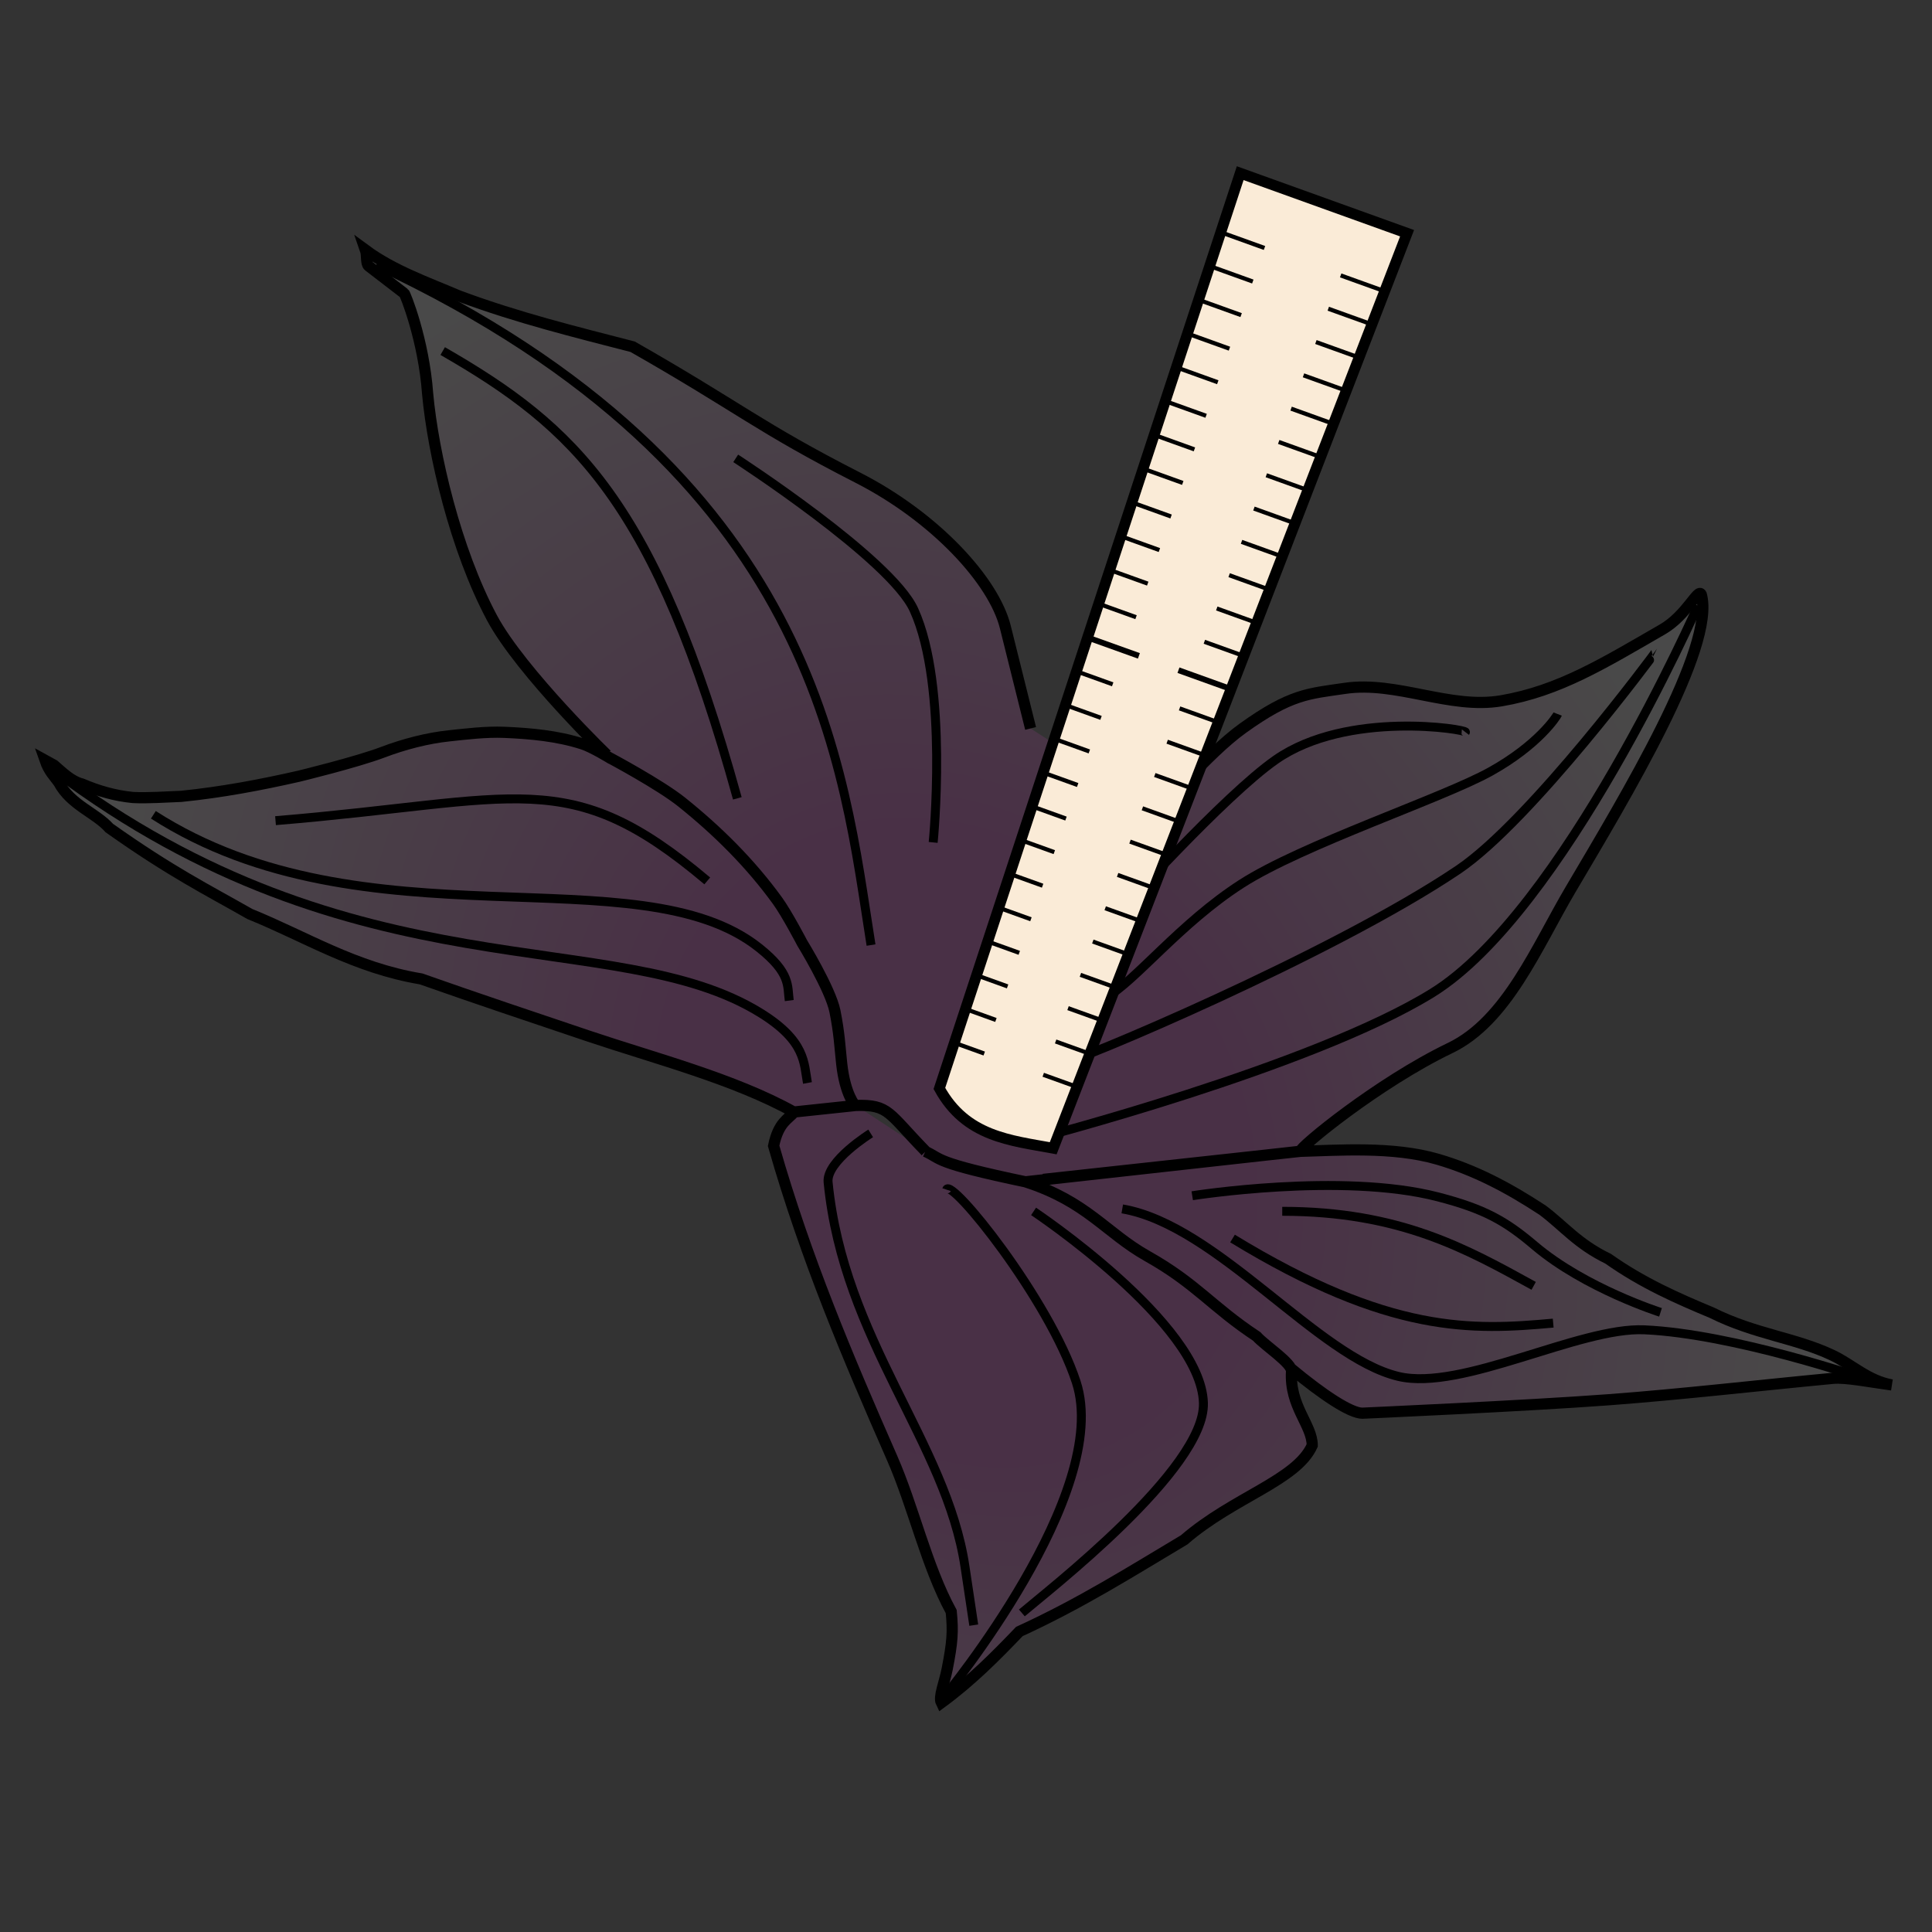 <?xml version="1.0" encoding="UTF-8" standalone="no"?>
<!-- Created with Inkscape (http://www.inkscape.org/) -->

<svg
   width="216mm"
   height="216mm"
   viewBox="0 0 216 216"
   version="1.1"
   id="svg1"
   xml:space="preserve"
   inkscape:version="1.3 (0e150ed6c4, 2023-07-21)"
   sodipodi:docname="flower color square.svg"
   inkscape:export-filename="flower color square.png"
   inkscape:export-xdpi="96"
   inkscape:export-ydpi="96"
   xmlns:inkscape="http://www.inkscape.org/namespaces/inkscape"
   xmlns:sodipodi="http://sodipodi.sourceforge.net/DTD/sodipodi-0.dtd"
   xmlns:xlink="http://www.w3.org/1999/xlink"
   xmlns="http://www.w3.org/2000/svg"
   xmlns:svg="http://www.w3.org/2000/svg"><rect x="0" y="0" width="216" height="216" fill="#333333" stroke="none"/><sodipodi:namedview
     id="namedview1"
     pagecolor="#ffffff"
     bordercolor="#999999"
     borderopacity="1"
     inkscape:showpageshadow="2"
     inkscape:pageopacity="0"
     inkscape:pagecheckerboard="0"
     inkscape:deskcolor="#d1d1d1"
     inkscape:document-units="mm"
     inkscape:zoom="0.76702439"
     inkscape:cx="252.92546"
     inkscape:cy="523.45141"
     inkscape:window-width="1920"
     inkscape:window-height="1057"
     inkscape:window-x="-8"
     inkscape:window-y="-8"
     inkscape:window-maximized="1"
     inkscape:current-layer="g2"
     showguides="true" /><defs
     id="defs1"><linearGradient
       id="linearGradient4"
       inkscape:collect="always"><stop
         style="stop-color:#ff11e5;stop-opacity:1;"
         offset="0.335"
         id="stop3" /><stop
         style="stop-color:#ffffff;stop-opacity:1;"
         offset="1"
         id="stop4" /></linearGradient><linearGradient
       id="linearGradient11"
       inkscape:collect="always"><stop
         style="stop-color:#ff03dd;stop-opacity:1;"
         offset="0.536"
         id="stop11" /><stop
         style="stop-color:#ffffff;stop-opacity:1;"
         offset="1"
         id="stop12" /></linearGradient><linearGradient
       id="linearGradient5"
       inkscape:collect="always"><stop
         style="stop-color:#f100fd;stop-opacity:1;"
         offset="0"
         id="stop6" /><stop
         style="stop-color:#ffffff;stop-opacity:0;"
         offset="1"
         id="stop7" /></linearGradient><inkscape:path-effect
       effect="perspective-envelope"
       up_left_point="88.434,14.896"
       up_right_point="108.262,14.896"
       down_left_point="90.982,125.395"
       down_right_point="105.714,125.395"
       id="path-effect3"
       is_visible="true"
       lpeversion="1"
       deform_type="envelope_deformation"
       horizontal_mirror="false"
       vertical_mirror="false"
       overflow_perspective="false" /><radialGradient
       inkscape:collect="always"
       xlink:href="#linearGradient5"
       id="radialGradient7"
       cx="108.046"
       cy="198.403"
       fx="108.046"
       fy="198.403"
       r="103.852"
       gradientTransform="matrix(0.663,-0.426,0.531,0.827,-69.654,73.282)"
       gradientUnits="userSpaceOnUse" /><radialGradient
       inkscape:collect="always"
       xlink:href="#linearGradient11"
       id="radialGradient12"
       cx="101.386"
       cy="197.682"
       fx="101.386"
       fy="197.682"
       r="103.852"
       gradientTransform="matrix(0.726,-0.471,0.563,0.867,-81.043,68.565)"
       gradientUnits="userSpaceOnUse" /><radialGradient
       inkscape:collect="always"
       xlink:href="#linearGradient5"
       id="radialGradient1"
       gradientUnits="userSpaceOnUse"
       gradientTransform="matrix(0.663,-0.426,0.531,0.827,-69.654,73.282)"
       cx="108.046"
       cy="198.403"
       fx="108.046"
       fy="198.403"
       r="103.852" /><radialGradient
       inkscape:collect="always"
       xlink:href="#linearGradient5"
       id="radialGradient2"
       gradientUnits="userSpaceOnUse"
       gradientTransform="matrix(0.663,-0.426,0.531,0.827,-69.654,73.282)"
       cx="108.046"
       cy="198.403"
       fx="108.046"
       fy="198.403"
       r="103.852" /><radialGradient
       inkscape:collect="always"
       xlink:href="#linearGradient5"
       id="radialGradient3"
       gradientUnits="userSpaceOnUse"
       gradientTransform="matrix(0.663,-0.426,0.531,0.827,-69.654,73.282)"
       cx="108.046"
       cy="198.403"
       fx="108.046"
       fy="198.403"
       r="103.852" /><radialGradient
       inkscape:collect="always"
       xlink:href="#linearGradient5"
       id="radialGradient4"
       gradientUnits="userSpaceOnUse"
       gradientTransform="matrix(0.663,-0.426,0.531,0.827,-69.654,73.282)"
       cx="108.046"
       cy="198.403"
       fx="108.046"
       fy="198.403"
       r="103.852" /><radialGradient
       inkscape:collect="always"
       xlink:href="#linearGradient5"
       id="radialGradient5"
       gradientUnits="userSpaceOnUse"
       gradientTransform="matrix(0.663,-0.426,0.531,0.827,-69.654,73.282)"
       cx="108.046"
       cy="198.403"
       fx="108.046"
       fy="198.403"
       r="103.852" /><radialGradient
       inkscape:collect="always"
       xlink:href="#linearGradient5"
       id="radialGradient6"
       gradientUnits="userSpaceOnUse"
       gradientTransform="matrix(0.663,-0.426,0.531,0.827,-69.654,73.282)"
       cx="108.046"
       cy="198.403"
       fx="108.046"
       fy="198.403"
       r="103.852" /><radialGradient
       inkscape:collect="always"
       xlink:href="#linearGradient5"
       id="radialGradient8"
       gradientUnits="userSpaceOnUse"
       gradientTransform="matrix(0.663,-0.426,0.531,0.827,-69.654,73.282)"
       cx="108.046"
       cy="198.403"
       fx="108.046"
       fy="198.403"
       r="103.852" /><radialGradient
       inkscape:collect="always"
       xlink:href="#linearGradient5"
       id="radialGradient9"
       gradientUnits="userSpaceOnUse"
       gradientTransform="matrix(0.663,-0.426,0.531,0.827,-69.654,73.282)"
       cx="108.046"
       cy="198.403"
       fx="108.046"
       fy="198.403"
       r="103.852" /><radialGradient
       inkscape:collect="always"
       xlink:href="#linearGradient5"
       id="radialGradient10"
       gradientUnits="userSpaceOnUse"
       gradientTransform="matrix(0.663,-0.426,0.531,0.827,-69.654,73.282)"
       cx="108.046"
       cy="198.403"
       fx="108.046"
       fy="198.403"
       r="103.852" /><radialGradient
       inkscape:collect="always"
       xlink:href="#linearGradient5"
       id="radialGradient11"
       gradientUnits="userSpaceOnUse"
       gradientTransform="matrix(0.663,-0.426,0.531,0.827,-69.654,73.282)"
       cx="108.046"
       cy="198.403"
       fx="108.046"
       fy="198.403"
       r="103.852" /><radialGradient
       inkscape:collect="always"
       xlink:href="#linearGradient5"
       id="radialGradient13"
       gradientUnits="userSpaceOnUse"
       gradientTransform="matrix(0.663,-0.426,0.531,0.827,-69.654,73.282)"
       cx="108.046"
       cy="198.403"
       fx="108.046"
       fy="198.403"
       r="103.852" /><radialGradient
       inkscape:collect="always"
       xlink:href="#linearGradient5"
       id="radialGradient14"
       gradientUnits="userSpaceOnUse"
       gradientTransform="matrix(0.663,-0.426,0.531,0.827,-69.654,73.282)"
       cx="108.046"
       cy="198.403"
       fx="108.046"
       fy="198.403"
       r="103.852" /><radialGradient
       inkscape:collect="always"
       xlink:href="#linearGradient5"
       id="radialGradient15"
       gradientUnits="userSpaceOnUse"
       gradientTransform="matrix(0.663,-0.426,0.531,0.827,-69.654,73.282)"
       cx="108.046"
       cy="198.403"
       fx="108.046"
       fy="198.403"
       r="103.852" /><radialGradient
       inkscape:collect="always"
       xlink:href="#linearGradient5"
       id="radialGradient16"
       gradientUnits="userSpaceOnUse"
       gradientTransform="matrix(0.663,-0.426,0.531,0.827,-69.654,73.282)"
       cx="108.046"
       cy="198.403"
       fx="108.046"
       fy="198.403"
       r="103.852" /><radialGradient
       inkscape:collect="always"
       xlink:href="#linearGradient5"
       id="radialGradient17"
       gradientUnits="userSpaceOnUse"
       gradientTransform="matrix(0.663,-0.426,0.531,0.827,-69.654,73.282)"
       cx="108.046"
       cy="198.403"
       fx="108.046"
       fy="198.403"
       r="103.852" /><radialGradient
       inkscape:collect="always"
       xlink:href="#linearGradient5"
       id="radialGradient18"
       gradientUnits="userSpaceOnUse"
       gradientTransform="matrix(0.663,-0.426,0.531,0.827,-69.654,73.282)"
       cx="108.046"
       cy="198.403"
       fx="108.046"
       fy="198.403"
       r="103.852" /><radialGradient
       inkscape:collect="always"
       xlink:href="#linearGradient5"
       id="radialGradient19"
       gradientUnits="userSpaceOnUse"
       gradientTransform="matrix(0.663,-0.426,0.531,0.827,-69.654,73.282)"
       cx="108.046"
       cy="198.403"
       fx="108.046"
       fy="198.403"
       r="103.852" /><radialGradient
       inkscape:collect="always"
       xlink:href="#linearGradient5"
       id="radialGradient20"
       gradientUnits="userSpaceOnUse"
       gradientTransform="matrix(0.663,-0.426,0.531,0.827,-69.654,73.282)"
       cx="108.046"
       cy="198.403"
       fx="108.046"
       fy="198.403"
       r="103.852" /><radialGradient
       inkscape:collect="always"
       xlink:href="#linearGradient5"
       id="radialGradient21"
       gradientUnits="userSpaceOnUse"
       gradientTransform="matrix(0.663,-0.426,0.531,0.827,-69.654,73.282)"
       cx="108.046"
       cy="198.403"
       fx="108.046"
       fy="198.403"
       r="103.852" /><radialGradient
       inkscape:collect="always"
       xlink:href="#linearGradient5"
       id="radialGradient22"
       gradientUnits="userSpaceOnUse"
       gradientTransform="matrix(0.663,-0.426,0.531,0.827,-69.654,73.282)"
       cx="108.046"
       cy="198.403"
       fx="108.046"
       fy="198.403"
       r="103.852" /><radialGradient
       inkscape:collect="always"
       xlink:href="#linearGradient5"
       id="radialGradient23"
       gradientUnits="userSpaceOnUse"
       gradientTransform="matrix(0.663,-0.426,0.531,0.827,-69.654,73.282)"
       cx="108.046"
       cy="198.403"
       fx="108.046"
       fy="198.403"
       r="103.852" /><radialGradient
       inkscape:collect="always"
       xlink:href="#linearGradient4"
       id="radialGradient24"
       gradientUnits="userSpaceOnUse"
       gradientTransform="matrix(0.726,-0.471,0.563,0.867,-81.043,68.565)"
       cx="101.386"
       cy="197.682"
       fx="101.386"
       fy="197.682"
       r="103.852" /></defs><g
     inkscape:groupmode="layer"
     id="layer3"
     inkscape:label="Layer 1"
     style="display:inline"><g
       id="g24"
       transform="translate(2.927,-64.468)"
       style="fill:#ffffff;fill-opacity:0"><g
         id="g2"
         style="display:inline;fill:url(#radialGradient12);fill-opacity:0.104"><path
           id="path18"
           style="display:inline;fill:url(#radialGradient24);fill-opacity:0.104;stroke:#000000;stroke-width:1.25;stroke-dasharray:none;stroke-opacity:1"
           inkscape:label="path18"
           d="m 111.865,196.626 c -10.598,-2.215 -9.441,-2.582 -11.342,-3.43 l 0.015,0.015 m 0.014,-0.04 c -4.181,-4.271 -4.048,-5.22 -7.788,-5.113 m -27.486,-38.843 c 0,0 5.574,2.97 8.024,4.934 3.993,3.201 7.656,6.829 10.693,11.017 1.057,1.457 2.76,4.721 2.76,4.721 0,0 3.17,5.164 3.665,7.632 0.495,2.468 0.547,3.934 0.755,5.864 0.381,3.531 1.534,4.693 1.488,4.691 m 33.69,-33.105 c 0.717,-0.037 5.615,-6.167 9.644,-9.064 5.395,-3.878 7.375,-3.876 11.419,-4.475 5.791,-0.859 11.738,2.371 17.509,1.387 6.467,-1.103 11.462,-4.207 17.994,-7.971 2.741,-1.579 4.015,-4.703 4.364,-3.904 1.603,5.889 -8.502,22.619 -14.615,32.971 -3.771,6.387 -7.129,14.676 -13.458,17.72 -8.083,3.887 -16.937,11.177 -16.762,11.548 l -30.733,3.415 c 6.888,2.216 8.998,5.698 13.619,8.298 5.528,3.111 7.159,5.621 12.246,8.991 0.891,1.007 4,3.021 3.886,3.909 -0.232,3.903 2.318,5.973 2.316,8.272 -1.756,3.918 -8.807,5.777 -14.32,10.56 -5.832,3.475 -11.568,7.11 -18.423,10.244 -2.659,2.781 -5.385,5.529 -8.723,7.971 -0.327,-0.663 0.346,-2.195 0.66,-3.803 0.578,-2.955 0.669,-4.158 0.445,-6.392 -2.781,-5.103 -4.207,-11.699 -6.621,-17.196 -4.934,-11.235 -9.635,-22.291 -13.236,-34.881 0.558,-2.703 1.681,-2.973 2.295,-3.78 l 6.916,-0.732 -6.947,0.736 c -6.69,-3.722 -15.574,-6.002 -23.031,-8.518 -6.215,-2.097 -12.336,-4.138 -18.647,-6.365 -7.431,-1.239 -12.874,-4.714 -19.147,-7.256 -4.804,-2.739 -8.759,-4.688 -15.702,-9.604 -1.537,-1.721 -4.305,-2.577 -5.652,-5.084 -0.465,-0.674 -1.106,-1.237 -1.544,-2.508 l 1.009,0.556 c 0.983,0.849 1.923,1.802 3.139,2.107 1.785,0.765 3.663,1.312 5.692,1.509 1.735,0.081 3.581,-0.061 5.39,-0.129 4.603,-0.467 8.91,-1.29 13.108,-2.242 0,0 6.471,-1.57 9.409,-2.684 2.386,-0.905 4.985,-1.583 7.432,-1.841 1.898,-0.201 4.12,-0.477 6.184,-0.39 2.933,0.124 5.915,0.396 8.71,1.294 1.139,0.366 3.192,1.638 3.192,1.638 -0.007,0.06 -10.059,-9.677 -13.293,-15.733 -4.095,-7.667 -6.578,-18.36 -7.195,-25.062 C 44.447,102.452 42.353,97.265 42.258,97.261 l -3.964,-3.049 c -0.339,-0.261 -0.159,-1.214 -0.362,-1.794 3.132,2.307 6.887,3.615 10.484,5.147 6.574,2.444 12.974,4.011 19.391,5.671 12.113,6.909 14.046,8.951 25.184,14.642 8.647,4.418 15.193,11.535 16.479,16.694 l 2.826,11.336 m 29.099,71.549 -0.011,-0.011 c 3.735,3.105 6.686,4.999 7.989,5.02 0,0 18.361,-0.815 27.523,-1.502 8.385,-0.629 16.72,-1.603 25.113,-2.397 1.431,-0.133 4.258,0.431 6.571,0.739 -2.672,-0.474 -4.433,-2.274 -6.657,-3.326 -4.145,-1.962 -8.613,-2.331 -13.453,-4.743 -3.866,-1.613 -7.733,-3.306 -11.599,-6.037 -3.436,-1.669 -4.916,-3.618 -7.33,-5.433 -3.92,-2.57 -7.598,-4.491 -11.759,-5.703 -5.002,-1.456 -11.139,-0.987 -15.331,-0.875 l -28.732,3.135"
           sodipodi:nodetypes="ccccccscccsccsccccsscssccsssscsscccscccccscsccccsccccccccccsssscsccscccsscc" /></g><g
         id="g6"
         style="display:inline;fill:url(#radialGradient4);stroke-width:1;stroke-dasharray:none"><path
           style="display:inline;fill:url(#radialGradient1);fill-opacity:0;stroke:#000000;stroke-width:1;stroke-dasharray:none;stroke-opacity:1"
           d="m 3.043,150.548 c 33.954,25.608 62.772,17.071 79.072,27.18 5.074,3.147 4.827,5.604 5.233,7.817"
           id="path5"
           sodipodi:nodetypes="csc" /><path
           style="fill:url(#radialGradient2);fill-opacity:0;stroke:#000000;stroke-width:1;stroke-dasharray:none;stroke-opacity:1"
           d="m 14.219,155.564 c 23.637,15.161 54.27,4.156 67.726,14.874 3.559,2.835 3.144,4.25 3.368,5.893"
           id="path6"
           sodipodi:nodetypes="csc" /><path
           style="fill:url(#radialGradient3);fill-opacity:0;stroke:#000000;stroke-width:1;stroke-dasharray:none;stroke-opacity:1"
           d="m 27.876,156.219 c 27.277,-2.251 32.74,-6.378 48.269,6.735"
           id="path7"
           sodipodi:nodetypes="cc" /></g><g
         id="g5"
         style="display:inline;fill:url(#radialGradient9);stroke-width:1;stroke-dasharray:none"><path
           style="fill:url(#radialGradient5);fill-opacity:0;stroke:#000000;stroke-width:1;stroke-dasharray:none;stroke-opacity:1"
           d="m 102.691,254.099 c 0,0 18.751,-22.749 14.707,-35.112 -3.036,-9.28 -14.031,-22.921 -14.499,-21.515"
           id="path8"
           sodipodi:nodetypes="csc" /><path
           style="fill:url(#radialGradient6);fill-opacity:0;stroke:#000000;stroke-width:1;stroke-dasharray:none;stroke-opacity:1"
           d="m 111.318,244.794 c 2.79,-2.392 20.504,-16.08 20.299,-23.468 -0.248,-8.938 -18.989,-21.422 -18.989,-21.422"
           id="path9"
           sodipodi:nodetypes="csc" /><path
           style="fill:url(#radialGradient8);fill-opacity:0;stroke:#000000;stroke-width:1;stroke-dasharray:none;stroke-opacity:1"
           d="m 94.416,191.182 c 0,0 -4.994,3.099 -4.761,5.458 1.739,17.653 13.22,29.093 15.303,42.974 l 0.982,6.548"
           id="path10"
           sodipodi:nodetypes="cssc" /></g><g
         id="g7"
         style="display:inline;fill:url(#radialGradient14);stroke-width:1;stroke-dasharray:none"><path
           style="display:inline;fill:url(#radialGradient10);fill-opacity:0;stroke:#000000;stroke-width:1;stroke-dasharray:none;stroke-opacity:1"
           d="M 39.158,94.059 C 88.78,117.278 91.321,150.558 94.456,170.127"
           id="path1"
           sodipodi:nodetypes="cc" /><path
           style="display:inline;fill:url(#radialGradient11);fill-opacity:0;stroke:#000000;stroke-width:1;stroke-dasharray:none;stroke-opacity:1"
           d="m 46.567,103.717 c 14.774,8.502 23.765,16.79 32.941,50.006"
           id="path2"
           sodipodi:nodetypes="cc" /><path
           style="display:inline;fill:url(#radialGradient13);fill-opacity:0;stroke:#000000;stroke-width:1;stroke-dasharray:none;stroke-opacity:1"
           d="m 79.326,115.714 c 0,0 17.32,11.213 19.925,16.932 3.901,8.564 2.152,26.005 2.152,26.005"
           id="path20"
           sodipodi:nodetypes="csc" /></g><g
         id="g4"
         style="display:inline;fill:url(#radialGradient19);stroke-width:1;stroke-dasharray:none"><path
           style="display:inline;fill:url(#radialGradient15);fill-opacity:0;stroke:#000000;stroke-width:1;stroke-dasharray:none;stroke-opacity:1"
           d="m 205.517,218.613 c 0,0 -14.59,-5.024 -24.609,-5.471 -7.271,-0.324 -20.403,6.892 -27.484,5.212 -9.043,-2.145 -20.245,-16.912 -30.88,-18.731"
           id="path11"
           sodipodi:nodetypes="cssc" /><path
           style="display:inline;fill:url(#radialGradient16);fill-opacity:0;stroke:#000000;stroke-width:1;stroke-dasharray:none;stroke-opacity:1"
           d="m 182.72,211.19 c 0,0 -8.412,-2.666 -14.06,-7.45 -3.245,-2.749 -5.56,-4.095 -10.812,-5.457 -10.764,-2.792 -27.482,-0.13 -27.482,-0.13"
           id="path12"
           sodipodi:nodetypes="cssc" /><path
           style="display:inline;fill:url(#radialGradient17);fill-opacity:0;stroke:#000000;stroke-width:1;stroke-dasharray:none;stroke-opacity:1"
           d="m 168.54,208.227 c -7.509,-4.132 -14.93,-8.328 -28.112,-8.334"
           id="path22"
           sodipodi:nodetypes="cc" /><path
           style="display:inline;fill:url(#radialGradient18);fill-opacity:0;stroke:#000000;stroke-width:1;stroke-dasharray:none;stroke-opacity:1"
           d="m 134.871,202.935 c 17.623,10.754 26.86,10.271 35.851,9.459"
           id="path23"
           sodipodi:nodetypes="cc" /></g><g
         id="g3"
         style="display:inline;fill:url(#radialGradient7);stroke-width:1;stroke-dasharray:none"><path
           style="display:inline;fill:url(#radialGradient20);fill-opacity:0;stroke:#000000;stroke-width:1;stroke-dasharray:none;stroke-opacity:1"
           d="m 186.902,132.178 c 0,0 -15.043,34.231 -29.698,43.299 -13.457,8.327 -44.564,16.368 -44.564,16.368"
           id="path13"
           sodipodi:nodetypes="csc" /><path
           style="display:inline;fill:url(#radialGradient21);fill-opacity:0;stroke:#000000;stroke-width:1;stroke-dasharray:none;stroke-opacity:1"
           d="m 160.908,146.321 c 0.223,-0.292 -13.183,-2.513 -21.212,3.088 -5.765,4.021 -17.517,17.099 -17.517,17.099"
           id="path19"
           sodipodi:nodetypes="csc" /><path
           style="display:inline;fill:url(#radialGradient22);fill-opacity:0;stroke:#000000;stroke-width:1;stroke-dasharray:none;stroke-opacity:1"
           d="m 115.708,183.381 c 1.31,0 30.298,-12.183 44.379,-21.666 8.176,-5.506 22.023,-24.271 22.019,-24.273"
           id="path21"
           sodipodi:nodetypes="csc" /><path
           style="display:inline;fill:url(#radialGradient23);fill-opacity:0;stroke:#000000;stroke-width:1;stroke-dasharray:none;stroke-opacity:1"
           d="m 171.223,144.3 c -0.107,0.275 -2.16,3.449 -7.513,6.428 -5.353,2.979 -20.988,8.143 -27.85,12.558 -6.862,4.415 -11.812,10.833 -15.139,12.709"
           id="path24"
           sodipodi:nodetypes="cszc" /></g></g><g
       id="g155"
       transform="rotate(19.796,100.755,161.04)"
       style="display:inline"
       inkscape:path-effect="#path-effect3"><path
         id="rect30"
         style="fill:#faebd7;fill-opacity:1;stroke:#000000;stroke-width:1.2;stroke-dasharray:none"
         d="m 88.434,14.896 h 19.828 l -1.323,57.371 -1.255,52.283 c -4.825,0.795 -9.623,2.095 -14.239,-1.982 z"
         sodipodi:nodetypes="cccccc"
         inkscape:original-d="m 90.981682,14.133678 h 14.732638 v 57.766843 l -0.0493,52.643939 c -4.80642,0.80019 -9.612613,2.10971 -14.158678,-1.99615 z" /><g
         id="g1"><path
           id="path87"
           style="fill:#cf45ad;fill-opacity:0;stroke:#000000;stroke-width:0.65;stroke-dasharray:none;stroke-opacity:1"
           d="m 100.759,69.518 h 6.088 z m -10.911,0 6.205,-0.008 z"
           inkscape:original-d="m 100.40026,69.1325 h 5.1819 z m -9.286619,0 5.28112,-0.0083 z" /><path
           id="path153"
           style="fill:#cf45ad;fill-opacity:0;stroke:#000000;stroke-width:0.465;stroke-dasharray:none;stroke-opacity:1"
           inkscape:label="path153"
           d="m 102.874,21.847 h 5.052 z m -14.105,0 h 5.052 z m 14.063,3.973 h 5.004 z m -13.973,0 h 5.004 z m 13.93,3.973 h 4.957 z m -13.84,0 h 4.957 z m 13.798,3.973 h 4.909 z m -13.708,0 h 4.909 z m 13.665,3.973 h 4.862 z m -13.575,0 h 4.862 z m 13.533,3.973 h 4.815 z m -13.443,0 h 4.815 z m 13.4,3.973 h 4.767 z m -13.31,0 h 4.767 z m 13.268,3.973 h 4.72 z m -13.178,0 h 4.72 z m 13.135,3.973 h 4.672 z m -13.045,0 h 4.672 z m 13.003,3.973 h 4.625 z m -12.913,0 h 4.625 z m 12.871,3.973 h 4.577 z m -12.781,0 h 4.577 z m 12.738,3.973 h 4.53 z m -12.648,0 h 4.53 z m 12.563,7.945 h 4.435 z m -12.383,0 h 4.435 z m 12.341,3.973 h 4.388 z m -12.251,0 h 4.388 z m 12.208,3.973 h 4.34 z m -12.118,0 h 4.34 z m 12.076,3.973 h 4.293 z m -11.986,0 h 4.293 z m 11.943,3.973 h 4.245 z m -11.853,0 h 4.245 z m 11.811,3.973 h 4.198 z m -11.721,0 h 4.198 z m 11.678,3.973 h 4.15 z m -11.589,0 h 4.15 z m 11.546,3.973 h 4.103 z m -11.456,0 h 4.103 z m 11.414,3.973 h 4.056 z m -11.324,0 h 4.056 z m 11.281,3.973 h 4.008 z m -11.191,0 h 4.008 z m 11.149,3.973 h 3.961 z m -11.059,0 h 3.961 z m 11.016,3.973 h 3.913 z m -10.926,0 h 3.913 z"
           inkscape:original-d="m 101.7663,21.1325 h 3.81524 z m -10.652659,0 h 3.81524 z m 10.652659,4 h 3.81524 z m -10.652659,0 h 3.81524 z m 10.652659,4 h 3.81524 z m -10.652659,0 h 3.81524 z m 10.652659,4 h 3.81524 z m -10.652659,0 h 3.81524 z m 10.652659,4 h 3.81524 z m -10.652659,0 h 3.81524 z m 10.652659,4 h 3.81524 z m -10.652659,0 h 3.81524 z m 10.652659,4 h 3.81524 z m -10.652659,0 h 3.81524 z m 10.652659,4 h 3.81524 z m -10.652659,0 h 3.81524 z m 10.652659,4 h 3.81524 z m -10.652659,0 h 3.81524 z m 10.652659,4 h 3.81524 z m -10.652659,0 h 3.81524 z m 10.652659,4 h 3.81524 z m -10.652659,0 h 3.81524 z m 10.652659,4 h 3.81524 z m -10.652659,0 h 3.81524 z m 10.652659,8 h 3.81524 z m -10.652659,0 h 3.81524 z m 10.652659,4 h 3.81524 z m -10.652659,0 h 3.81524 z m 10.652659,4 h 3.81524 z m -10.652659,0 h 3.81524 z m 10.652659,4 h 3.81524 z m -10.652659,0 h 3.81524 z m 10.652659,4 h 3.81524 z m -10.652659,0 h 3.81524 z m 10.652659,4 h 3.81524 z m -10.652659,0 h 3.81524 z m 10.652659,4 h 3.81524 z m -10.652659,0 h 3.81524 z m 10.652659,4 h 3.81524 z m -10.652659,0 h 3.81524 z m 10.652659,4 h 3.81524 z m -10.652659,0 h 3.81524 z m 10.652659,4 h 3.81524 z m -10.652659,0 h 3.81524 z m 10.652659,4 h 3.81524 z m -10.652659,0 h 3.81524 z m 10.652659,4 h 3.81524 z m -10.652659,0 h 3.81524 z" /></g></g></g></svg>
